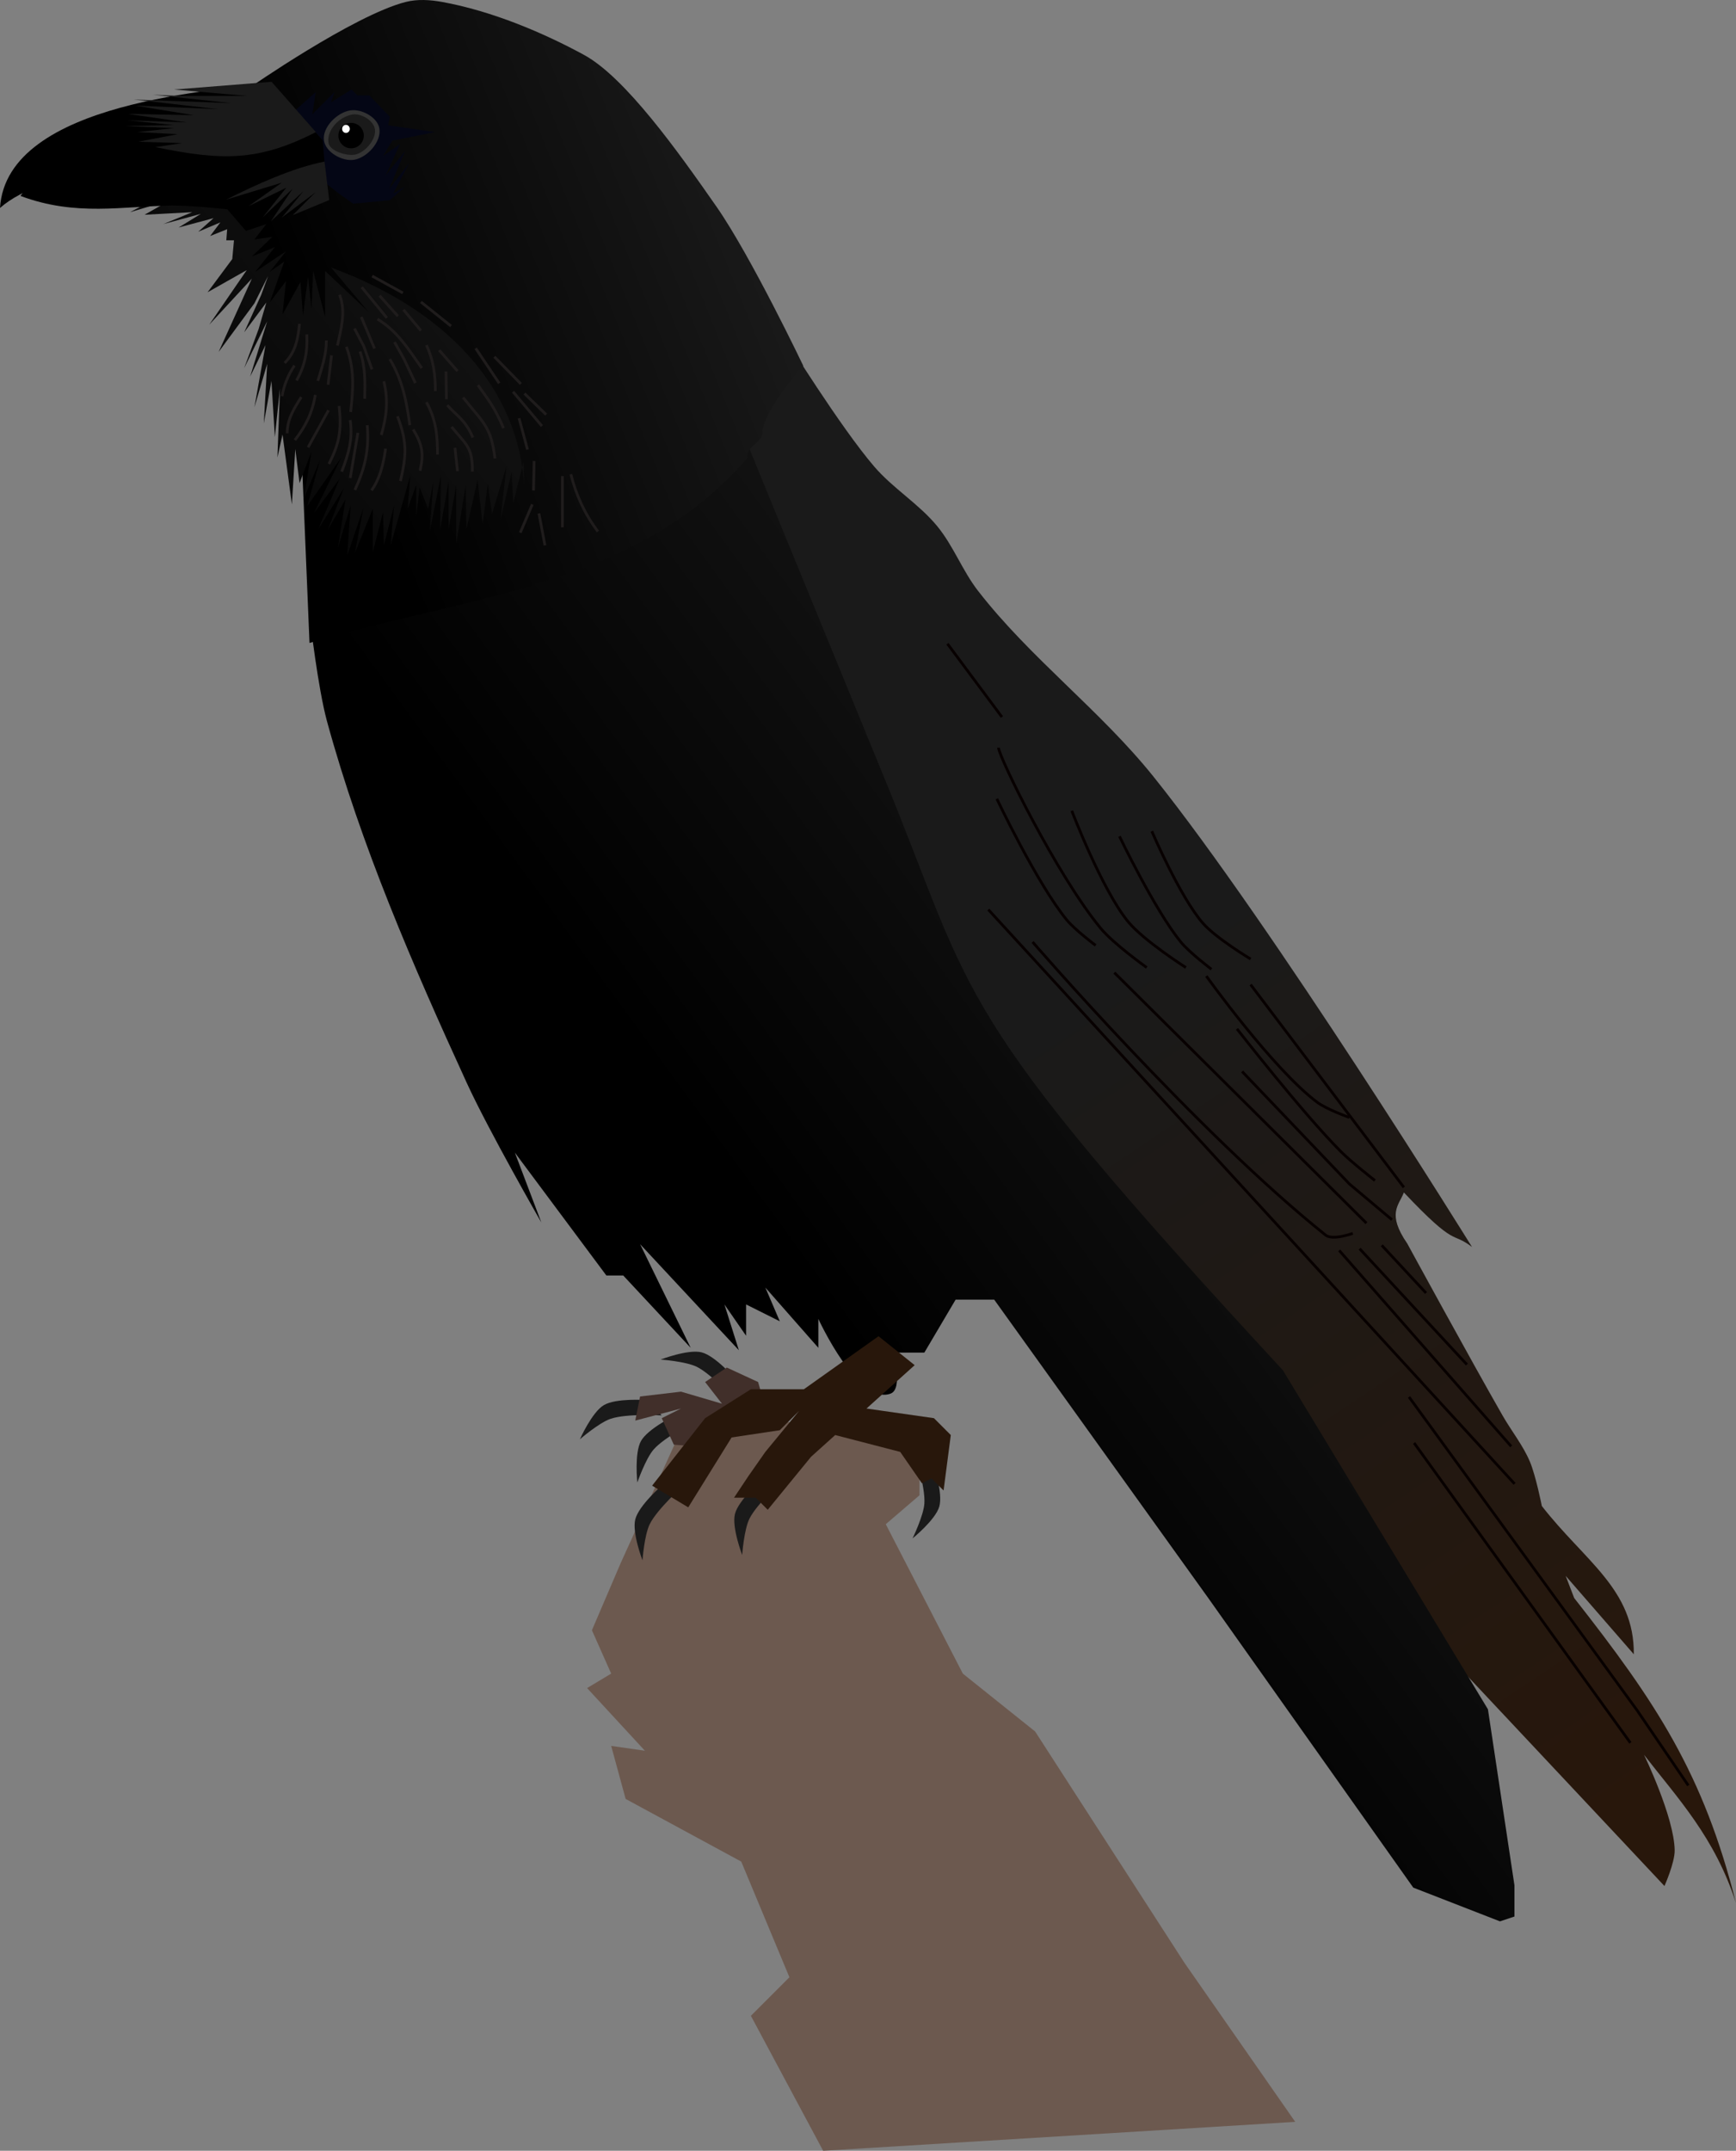 <?xml version="1.0" encoding="UTF-8" standalone="no"?>
<!-- Created with Inkscape (http://www.inkscape.org/) -->

<svg
   xmlns:dc="http://purl.org/dc/elements/1.1/"
   xmlns:cc="http://creativecommons.org/ns#"
   xmlns:rdf="http://www.w3.org/1999/02/22-rdf-syntax-ns#"
   xmlns:svg="http://www.w3.org/2000/svg"
   xmlns="http://www.w3.org/2000/svg"
   xmlns:xlink="http://www.w3.org/1999/xlink"
   xmlns:sodipodi="http://sodipodi.sourceforge.net/DTD/sodipodi-0.dtd"
   xmlns:inkscape="http://www.inkscape.org/namespaces/inkscape"
   width="633.234"
   height="784.117"
   id="svg2"
   version="1.1"
   inkscape:version="0.48.0 r9654"
   sodipodi:docname="Common Raven.svg">
  <rect width="100%" height="100%" fill="#808080" stroke="none"/>
  <defs
     id="defs4">
    <linearGradient
       inkscape:collect="always"
       id="linearGradient4518">
      <stop
         style="stop-color:#1a1a1a;stop-opacity:1;"
         offset="0"
         id="stop4520" />
      <stop
         style="stop-color:#28170b;stop-opacity:1"
         offset="1"
         id="stop4522" />
    </linearGradient>
    <linearGradient
       inkscape:collect="always"
       id="linearGradient4472">
      <stop
         style="stop-color:#000000;stop-opacity:1;"
         offset="0"
         id="stop4474" />
      <stop
         style="stop-color:#131313;stop-opacity:1"
         offset="1"
         id="stop4476" />
    </linearGradient>
    <linearGradient
       inkscape:collect="always"
       id="linearGradient4401">
      <stop
         style="stop-color:#1a1a1a;stop-opacity:1;"
         offset="0"
         id="stop4403" />
      <stop
         style="stop-color:#000000;stop-opacity:1"
         offset="1"
         id="stop4405" />
    </linearGradient>
    <linearGradient
       inkscape:collect="always"
       id="linearGradient3869">
      <stop
         style="stop-color:#1a1a1a;stop-opacity:1;"
         offset="0"
         id="stop3871" />
      <stop
         style="stop-color:#000000;stop-opacity:1"
         offset="1"
         id="stop3873" />
    </linearGradient>
    <linearGradient
       inkscape:collect="always"
       xlink:href="#linearGradient4472"
       id="linearGradient4478"
       x1="1303.736"
       y1="635.269"
       x2="1446.255"
       y2="531.327"
       gradientUnits="userSpaceOnUse"
       gradientTransform="translate(839.932,-69.58)" />
    <linearGradient
       inkscape:collect="always"
       xlink:href="#linearGradient4518"
       id="linearGradient4524"
       x1="1538.218"
       y1="669.672"
       x2="1739.503"
       y2="970.357"
       gradientUnits="userSpaceOnUse"
       gradientTransform="translate(839.932,-69.58)" />
    <linearGradient
       inkscape:collect="always"
       xlink:href="#linearGradient3869"
       id="linearGradient4669"
       gradientUnits="userSpaceOnUse"
       x1="231.105"
       y1="477.705"
       x2="32.926"
       y2="634.26"
       gradientTransform="translate(1961.657,-161.379)" />
    <linearGradient
       inkscape:collect="always"
       xlink:href="#linearGradient4401"
       id="linearGradient4672"
       gradientUnits="userSpaceOnUse"
       x1="267.967"
       y1="472.498"
       x2="112.458"
       y2="535.317"
       gradientTransform="translate(1961.657,-161.379)" />
  </defs>
  <sodipodi:namedview
     id="base"
     pagecolor="#ffffff"
     bordercolor="#666666"
     borderopacity="1.0"
     inkscape:pageopacity="0.0"
     inkscape:pageshadow="2"
     inkscape:zoom="0.61022527"
     inkscape:cx="503.5104"
     inkscape:cy="450.09519"
     inkscape:document-units="px"
     inkscape:current-layer="layer1"
     showgrid="false"
     inkscape:window-width="1366"
     inkscape:window-height="718"
     inkscape:window-x="-8"
     inkscape:window-y="-8"
     inkscape:window-maximized="1"
     showguides="true"
     inkscape:guide-bbox="true"
     fit-margin-top="0"
     fit-margin-left="0"
     fit-margin-right="0"
     fit-margin-bottom="0" />
  <g
     inkscape:label="Layer 1"
     inkscape:groupmode="layer"
     id="layer1"
     transform="translate(-831.361,-180.387)">
    <g
       id="g4674"
       transform="translate(-1131.613,-73.801)"
       inkscape:export-filename="C:\Users\mr mahes\Desktop\Common Raven.png"
       inkscape:export-xdpi="284.20584"
       inkscape:export-ydpi="284.20584">
      <path
         sodipodi:nodetypes="csssscccsaccccccsccccc"
         inkscape:connector-curvature="0"
         id="path4480"
         d="m 2249.55,377.683 c 0,0 19.99,32.258 32.305,46.594 6.873,8.001 16.287,13.598 22.986,21.744 5.912,7.189 9.202,16.256 14.91,23.608 19.046,24.53 44.551,43.496 63.989,67.716 43.212,53.843 116.174,171.465 116.174,171.465 -7.701,-5.898 -5.385,0.724 -24.85,-19.88 -1.815,4.726 -6.315,7.663 1.242,18.638 0,0 22.895,41.999 34.79,62.746 3.233,5.638 7.415,10.785 9.94,16.774 2.166,5.138 4.349,16.153 4.349,16.153 15.628,20.1 33.782,30.357 33.548,54.049 l -24.85,-28.578 3.106,8.076 c 29.878,37.997 47.156,64.058 59.019,111.204 -7.676,-23.86 -21.146,-38.063 -33.548,-54.049 0,0 10.983,22.611 11.182,34.79 0.074,4.522 -3.728,13.046 -3.728,13.046 L 2493.702,860.396 2240.853,516.222 2225.322,414.959 z"
         style="fill:url(#linearGradient4524);fill-opacity:1;stroke:#000000;stroke-width:0;stroke-linecap:butt;stroke-linejoin:miter;stroke-miterlimit:4;stroke-opacity:1;stroke-dasharray:none" />
      <path
         sodipodi:nodetypes="cssccccccccccccccscccccccccccscc"
         inkscape:connector-curvature="0"
         id="path4470"
         d="m 2076.096,480.233 c 0,0 2.859,24.873 6.15,36.9 12.429,45.429 31.328,88.974 50.958,131.787 8.027,17.507 27.236,50.958 27.236,50.958 l -9.664,-25.479 33.386,44.808 6.15,0 24.6,26.357 -18.45,-37.779 36.022,38.658 -5.271,-16.693 7.907,11.422 0,-11.422 12.3,6.15 -5.271,-12.3 19.329,21.965 0,-10.543 c 0,0 14.512,31.629 26.358,27.236 4.676,-1.734 0.879,-14.936 0.879,-14.936 l 11.421,0 11.422,-19.329 14.057,0 78.194,108.944 74.679,105.43 31.629,12.3 5.271,-1.757 0,-11.422 -9.664,-64.136 -74.778,-123.579 C 2308.756,621.654 2318.988,619.355 2286.077,539.098 L 2235.998,416.975 z"
         style="fill:url(#linearGradient4478);fill-opacity:1;stroke:#000000;stroke-width:0;stroke-linecap:butt;stroke-linejoin:miter;stroke-miterlimit:4;stroke-opacity:1;stroke-dasharray:none" />
      <path
         sodipodi:nodetypes="csssscccccssssc"
         inkscape:connector-curvature="0"
         id="path4275"
         d="m 2053.468,286.519 c 0,0 38.494,-26.795 57.547,-31.629 4.258,-1.08 8.856,-0.78 13.179,0 18.148,3.273 37.02,11.251 51.836,19.329 15.039,8.199 34.321,35.255 48.322,55.351 12.586,18.065 31.629,57.986 31.629,57.986 0,0 -13.34,14.515 -14.936,23.722 1.205,3.483 -6.885,6.381 -5.295,9.705 -40.835,47.452 -103.788,50.669 -159.878,67.61 l -3.514,-84.344 c -1.895,-10.397 -6.484,-25.198 -12.01,-40.931 -0.358,-1.02 2.013,-7.02 1.623,-8.002 -0.834,-2.098 -4.819,1.351 -5.694,-0.733 -1.875,-4.47 -5.331,-8.058 -7.096,-12.437 -10.165,-25.211 -16.647,-47.749 4.288,-55.627 z"
         style="fill:url(#linearGradient4672);fill-opacity:1;stroke:#000000;stroke-width:0;stroke-linecap:butt;stroke-linejoin:miter;stroke-miterlimit:4;stroke-opacity:1;stroke-dasharray:none" />
      <path
         sodipodi:nodetypes="cccccccccccccccccccccccccccccccccccccccccccccccccccccccccccccccccccccccccccccccccccccccccccccccccccccccccccccccccc"
         inkscape:connector-curvature="0"
         id="path3771"
         d="m 2023.782,324.402 -13.357,7.144 14.599,-4.349 -9.319,5.281 17.395,-0.932 -10.561,4.349 13.668,-3.728 -8.076,4.97 12.736,-3.417 -5.591,4.97 8.076,-3.417 -3.728,4.97 6.213,-2.485 -0.311,4.038 2.796,0 -0.621,6.834 -9.008,12.114 14.289,-8.076 -13.668,19.88 15.531,-16.774 -12.114,26.714 13.046,-17.706 4.97,-9.94 -2.485,6.834 -6.213,13.668 8.076,-10.872 -2.796,9.629 -5.281,14.289 8.387,-17.084 -6.213,20.191 5.591,-11.493 -4.038,22.676 4.659,-15.842 -1.242,21.744 2.796,-15.531 1.242,20.501 1.864,-17.706 -0.932,25.161 1.864,-8.387 3.417,25.471 1.242,-20.191 1.553,12.425 4.349,-11.493 -2.796,17.084 5.902,-13.978 -4.659,16.774 12.425,-17.706 -9.94,20.191 9.319,-12.425 -7.766,18.327 9.319,-14.91 -5.902,15.221 6.523,-11.183 -2.796,17.706 4.659,-15.531 -1.242,18.327 5.902,-17.395 -3.106,16.463 6.523,-16.153 0,15.842 3.728,-14.599 0.311,12.114 3.728,-14.599 -1.242,14.599 7.144,-25.471 -0.932,12.114 3.106,-8.698 0,11.493 1.242,-10.561 3.106,7.766 1.864,-9.629 -1.242,17.706 4.038,-20.191 -0.311,19.88 3.106,-17.706 0,17.395 2.796,-16.153 0,21.433 3.417,-21.123 0.311,15.842 4.038,-18.016 1.864,16.153 1.864,-14.599 1.553,10.872 5.281,-17.395 -2.174,19.569 4.038,-17.395 0.621,11.183 3.728,-14.91 0.311,13.046 c 0.016,-36.368 -25.223,-67.243 -70.512,-83.869 l 13.668,16.153 -15.842,-14.91 0,16.774 -4.349,-16.774 -0.621,13.978 -1.242,-11.804 -1.864,13.978 -0.932,-12.114 -6.523,11.804 1.242,-12.114 -5.902,7.766 5.281,-14.91 -5.281,3.728 5.902,-7.455 -11.182,7.455 7.144,-9.008 -8.387,3.417 7.455,-7.144 -6.523,0.932 4.349,-5.591 -7.455,2.485 -11.493,-13.357 z"
         style="fill:url(#linearGradient4669);fill-opacity:1;stroke:#1f1c1c;stroke-width:0;stroke-linecap:butt;stroke-linejoin:miter;stroke-miterlimit:4;stroke-opacity:1;stroke-dasharray:none" />
      <path
         inkscape:connector-curvature="0"
         id="path4277"
         d="m 2069.444,295.514 8.697,-7.766 -1.242,8.076 8.076,-8.076 -1.242,3.728 7.455,-4.659 2.174,2.174 4.349,0 7.455,7.766 -0.621,3.106 17.084,2.485 -15.531,3.106 -3.417,5.591 6.213,-4.349 -5.281,11.493 7.144,-9.008 -5.902,13.978 7.455,-9.629 -5.902,11.183 4.349,-2.485 -5.591,4.97 -13.357,1.242 -5.281,-3.728 -8.697,-6.834 z"
         style="fill:#040615;fill-opacity:1;stroke:#000000;stroke-width:0;stroke-linecap:butt;stroke-linejoin:miter;stroke-miterlimit:4;stroke-opacity:1;stroke-dasharray:none" />
      <path
         sodipodi:nodetypes="ccccc"
         inkscape:connector-curvature="0"
         id="path2985"
         d="m 1962.975,330.009 c 2.398,-39.336 81.385,-42.853 99.28,-45.686 l 18.45,21.086 1.318,16.254 c -53.592,-15.458 -103.699,-5.361 -119.048,8.347 z"
         style="fill:#000000;stroke:#000000;stroke-width:0;stroke-linecap:butt;stroke-linejoin:miter;stroke-miterlimit:4;stroke-opacity:1;stroke-dasharray:none" />
      <path
         sodipodi:nodetypes="cccccccc"
         inkscape:connector-curvature="0"
         id="path2987"
         d="m 1970.442,325.616 c 20.255,7.593 37.374,3.709 55.351,3.514 13.827,0.01 41.293,3.954 41.293,3.954 l 15.815,-6.589 -1.646,-10.876 -51.947,-5.817 -53.593,8.786 z"
         style="fill:#000000;stroke:#000000;stroke-width:0;stroke-linecap:butt;stroke-linejoin:miter;stroke-miterlimit:4;stroke-opacity:1;stroke-dasharray:none" />
      <path
         sodipodi:nodetypes="cccccccccccccccccccccccc"
         inkscape:connector-curvature="0"
         id="path2991"
         d="m 2026.476,286.83 26.553,2.325 -29.872,0 24.6,0.879 -28.993,-1.318 28.554,3.075 -35.583,-1.318 30.75,3.514 -30.311,-1.318 21.525,3.514 -24.117,-0.466 21.481,3.102 -21.601,-0.777 16.795,1.735 -17.598,0.359 17.882,0.75 -13.489,1.447 14.679,0.777 -14.239,2.738 15.894,0.519 -9.744,1.447 c 24.701,5.086 37.748,5.126 58.554,-5.453 l -16.152,-18.353 z"
         style="fill:#1a1a1a;stroke:#000000;stroke-width:0;stroke-linecap:butt;stroke-linejoin:miter;stroke-miterlimit:4;stroke-opacity:1;stroke-dasharray:none" />
      <path
         sodipodi:nodetypes="cccccccccccccc"
         inkscape:connector-curvature="0"
         id="path2993"
         d="m 2045.561,326.934 20.207,-6.15 -12.123,8.577 13.751,-6.74 -8.657,10.902 10.982,-10.543 -7.907,11.861 11.861,-10.982 -7.907,9.664 12.3,-9.225 -8.347,8.347 13.334,-5.529 -1.699,-14.009 c -11.401,2.172 -25.487,8.589 -35.796,13.827 z"
         style="fill:#1a1a1a;stroke:#000000;stroke-width:0;stroke-linecap:butt;stroke-linejoin:miter;stroke-miterlimit:4;stroke-opacity:1;stroke-dasharray:none" />
      <path
         sodipodi:nodetypes="sssss"
         inkscape:connector-curvature="0"
         id="path2995"
         d="m 2081.144,305.408 c -0.68,-4.829 4.839,-10.276 9.664,-10.982 4.101,-0.6 9.857,2.502 10.543,6.589 0.811,4.826 -4.394,10.637 -9.225,11.422 -4.29,0.697 -10.376,-2.725 -10.982,-7.029 z"
         style="fill:#333333;stroke:#e32222;stroke-width:0;stroke-linecap:butt;stroke-linejoin:miter;stroke-miterlimit:4;stroke-opacity:1;stroke-dasharray:none" />
      <path
         sodipodi:nodetypes="sssss"
         inkscape:connector-curvature="0"
         id="path3765"
         d="m 2082.848,306.469 c -0.874,-3.766 2.611,-9.118 8.271,-10.468 3.322,-0.792 8.213,2.037 8.63,5.427 0.456,3.7 -3.762,8.553 -7.441,9.15 -2.909,0.472 -8.794,-1.238 -9.46,-4.109 z"
         style="fill:#1a1a1a;stroke:#aaef6f;stroke-width:0;stroke-linecap:butt;stroke-linejoin:miter;stroke-miterlimit:4;stroke-opacity:1;stroke-dasharray:none" />
      <path
         transform="matrix(1.112,0,0,1.112,1945.721,-213.736)"
         d="m 134.862,465.25 c 0,2.305 -1.868,4.173 -4.173,4.173 -2.305,0 -4.173,-1.868 -4.173,-4.173 0,-2.305 1.868,-4.173 4.173,-4.173 2.305,0 4.173,1.868 4.173,4.173 z"
         sodipodi:ry="4.1732635"
         sodipodi:rx="4.1732635"
         sodipodi:cy="465.24991"
         sodipodi:cx="130.68904"
         id="path3767"
         style="fill:#000000;fill-opacity:1;fill-rule:evenodd;stroke:#aaef6f;stroke-width:0;stroke-miterlimit:4;stroke-opacity:1;stroke-dasharray:none;stroke-dashoffset:0"
         sodipodi:type="arc" />
      <path
         transform="translate(1998.155,-132.18)"
         d="m 92.411,433.363 c 0,0.815 -0.626,1.475 -1.398,1.475 -0.772,0 -1.398,-0.661 -1.398,-1.475 0,-0.815 0.626,-1.475 1.398,-1.475 0.772,0 1.398,0.661 1.398,1.475 z"
         sodipodi:ry="1.4754715"
         sodipodi:rx="1.3978151"
         sodipodi:cy="433.36307"
         sodipodi:cx="91.01329"
         id="path3769"
         style="fill:#ffffff;fill-opacity:1;fill-rule:evenodd;stroke:#aaef6f;stroke-width:0;stroke-miterlimit:4;stroke-opacity:1;stroke-dasharray:none;stroke-dashoffset:0"
         sodipodi:type="arc" />
      <path
         sodipodi:nodetypes="cc"
         inkscape:connector-curvature="0"
         id="path3773"
         d="m 2072.239,372.238 c -0.593,5.034 -1.203,10.064 -5.436,14.289"
         style="fill:none;stroke:#1f1c1c;stroke-width:1px;stroke-linecap:butt;stroke-linejoin:miter;stroke-opacity:1" />
      <path
         sodipodi:nodetypes="cc"
         inkscape:connector-curvature="0"
         id="path3775"
         d="m 2074.88,376.121 c 0.338,6.281 -0.652,11.291 -3.728,16.774"
         style="fill:none;stroke:#1f1c1c;stroke-width:1px;stroke-linecap:butt;stroke-linejoin:miter;stroke-opacity:1" />
      <path
         sodipodi:nodetypes="cc"
         inkscape:connector-curvature="0"
         id="path3777"
         d="m 2070.376,387.459 c -2.357,3.506 -3.892,7.359 -4.504,11.183"
         style="fill:none;stroke:#1f1c1c;stroke-width:1px;stroke-linecap:butt;stroke-linejoin:miter;stroke-opacity:1" />
      <path
         sodipodi:nodetypes="cc"
         inkscape:connector-curvature="0"
         id="path3779"
         d="m 2082.024,378.296 c 0.022,5.172 -1.632,9.871 -3.106,14.755"
         style="fill:none;stroke:#1f1c1c;stroke-width:1px;stroke-linecap:butt;stroke-linejoin:miter;stroke-opacity:1" />
      <path
         inkscape:connector-curvature="0"
         id="path3781"
         d="m 2083.888,383.732 -1.242,10.717"
         style="fill:none;stroke:#1f1c1c;stroke-width:1px;stroke-linecap:butt;stroke-linejoin:miter;stroke-opacity:1" />
      <path
         sodipodi:nodetypes="cc"
         inkscape:connector-curvature="0"
         id="path3783"
         d="m 2077.986,398.176 c -1.103,6.599 -3.514,11.355 -7.455,16.463"
         style="fill:none;stroke:#1f1c1c;stroke-width:1px;stroke-linecap:butt;stroke-linejoin:miter;stroke-opacity:1" />
      <path
         sodipodi:nodetypes="cc"
         inkscape:connector-curvature="0"
         id="path3785"
         d="m 2072.86,398.952 c -2.772,4.429 -5.125,8.072 -5.125,13.202"
         style="fill:none;stroke:#1f1c1c;stroke-width:1px;stroke-linecap:butt;stroke-linejoin:miter;stroke-opacity:1" />
      <path
         inkscape:connector-curvature="0"
         id="path3787"
         d="m 2082.801,403.767 -7.455,13.512"
         style="fill:none;stroke:#1f1c1c;stroke-width:1px;stroke-linecap:butt;stroke-linejoin:miter;stroke-opacity:1" />
      <path
         sodipodi:nodetypes="cc"
         inkscape:connector-curvature="0"
         id="path3789"
         d="m 2086.683,402.214 c 0.922,9.043 0.104,13.46 -3.728,21.123"
         style="fill:none;stroke:#1f1c1c;stroke-width:1px;stroke-linecap:butt;stroke-linejoin:miter;stroke-opacity:1" />
      <path
         sodipodi:nodetypes="cc"
         inkscape:connector-curvature="0"
         id="path3791"
         d="m 2090.722,407.339 c 0.99,7.082 -0.639,12.378 -3.106,18.793"
         style="fill:none;stroke:#1f1c1c;stroke-width:1px;stroke-linecap:butt;stroke-linejoin:miter;stroke-opacity:1" />
      <path
         sodipodi:nodetypes="cc"
         inkscape:connector-curvature="0"
         id="path3793"
         d="m 2094.294,382.334 c 2.051,5.713 1.809,11.293 1.708,17.24"
         style="fill:none;stroke:#1f1c1c;stroke-width:1px;stroke-linecap:butt;stroke-linejoin:miter;stroke-opacity:1" />
      <path
         sodipodi:nodetypes="cc"
         inkscape:connector-curvature="0"
         id="path3795"
         d="m 2086.839,361.677 c 2.458,6.364 0.409,12.792 -0.777,18.482"
         style="fill:none;stroke:#1f1c1c;stroke-width:1px;stroke-linecap:butt;stroke-linejoin:miter;stroke-opacity:1" />
      <path
         inkscape:connector-curvature="0"
         id="path3797"
         d="m 2092.275,373.947 3.417,6.523 2.951,8.387"
         style="fill:none;stroke:#1f1c1c;stroke-width:1px;stroke-linecap:butt;stroke-linejoin:miter;stroke-opacity:1" />
      <path
         inkscape:connector-curvature="0"
         id="path3799"
         d="m 2094.76,369.753 4.815,11.493"
         style="fill:none;stroke:#1f1c1c;stroke-width:1px;stroke-linecap:butt;stroke-linejoin:miter;stroke-opacity:1" />
      <path
         sodipodi:nodetypes="cc"
         inkscape:connector-curvature="0"
         id="path3801"
         d="m 2100.662,370.53 c 7.327,4.399 11.358,11.038 16.153,17.861"
         style="fill:none;stroke:#1f1c1c;stroke-width:1px;stroke-linecap:butt;stroke-linejoin:miter;stroke-opacity:1" />
      <path
         inkscape:connector-curvature="0"
         id="path3803"
         d="m 2106.874,378.917 3.417,6.057 4.194,8.853"
         style="fill:none;stroke:#1f1c1c;stroke-width:1px;stroke-linecap:butt;stroke-linejoin:miter;stroke-opacity:1" />
      <path
         sodipodi:nodetypes="cc"
         inkscape:connector-curvature="0"
         id="path3805"
         d="m 2105.166,385.129 c 4.656,7.702 6.095,15.399 7.3,24.073"
         style="fill:none;stroke:#1f1c1c;stroke-width:1px;stroke-linecap:butt;stroke-linejoin:miter;stroke-opacity:1" />
      <path
         sodipodi:nodetypes="cc"
         inkscape:connector-curvature="0"
         id="path3807"
         d="m 2102.991,393.206 c 1.705,7.153 1.009,12.778 -0.932,19.569"
         style="fill:none;stroke:#1f1c1c;stroke-width:1px;stroke-linecap:butt;stroke-linejoin:miter;stroke-opacity:1" />
      <path
         sodipodi:nodetypes="cc"
         inkscape:connector-curvature="0"
         id="path3809"
         d="m 2089.324,380.625 c 3.039,8.205 2.487,15.357 1.553,23.763"
         style="fill:none;stroke:#1f1c1c;stroke-width:1px;stroke-linecap:butt;stroke-linejoin:miter;stroke-opacity:1" />
      <path
         inkscape:connector-curvature="0"
         id="path3811"
         d="m 2101.438,361.988 6.678,7.455"
         style="fill:none;stroke:#1f1c1c;stroke-width:1px;stroke-linecap:butt;stroke-linejoin:miter;stroke-opacity:1" />
      <path
         inkscape:connector-curvature="0"
         id="path3813"
         d="m 2094.915,358.882 9.163,11.183"
         style="fill:none;stroke:#1f1c1c;stroke-width:1px;stroke-linecap:butt;stroke-linejoin:miter;stroke-opacity:1" />
      <path
         inkscape:connector-curvature="0"
         id="path3815"
         d="m 2110.136,367.113 6.368,7.61"
         style="fill:none;stroke:#1f1c1c;stroke-width:1px;stroke-linecap:butt;stroke-linejoin:miter;stroke-opacity:1" />
      <path
         sodipodi:nodetypes="cc"
         inkscape:connector-curvature="0"
         id="path3817"
         d="m 2118.523,380.004 c 2.574,5.601 3.262,10.789 3.262,16.774"
         style="fill:none;stroke:#1f1c1c;stroke-width:1px;stroke-linecap:butt;stroke-linejoin:miter;stroke-opacity:1" />
      <path
         inkscape:connector-curvature="0"
         id="path3819"
         d="m 2123.182,381.868 6.678,7.61"
         style="fill:none;stroke:#1f1c1c;stroke-width:1px;stroke-linecap:butt;stroke-linejoin:miter;stroke-opacity:1" />
      <path
         sodipodi:nodetypes="cc"
         inkscape:connector-curvature="0"
         id="path3821"
         d="m 2107.961,405.941 c 3.616,9.655 3.271,14.143 1.087,23.608"
         style="fill:none;stroke:#1f1c1c;stroke-width:1px;stroke-linecap:butt;stroke-linejoin:miter;stroke-opacity:1" />
      <path
         sodipodi:nodetypes="cc"
         inkscape:connector-curvature="0"
         id="path3823"
         d="m 2103.613,417.745 c -0.79,5.992 -2.27,11.294 -5.125,15.221"
         style="fill:none;stroke:#1f1c1c;stroke-width:1px;stroke-linecap:butt;stroke-linejoin:miter;stroke-opacity:1" />
      <path
         sodipodi:nodetypes="cc"
         inkscape:connector-curvature="0"
         id="path3825"
         d="m 2096.934,409.203 c 0.761,8.989 -0.862,15.741 -4.504,23.608"
         style="fill:none;stroke:#1f1c1c;stroke-width:1px;stroke-linecap:butt;stroke-linejoin:miter;stroke-opacity:1" />
      <path
         inkscape:connector-curvature="0"
         id="path3827"
         d="m 2093.517,411.999 -2.796,16.463"
         style="fill:none;stroke:#1f1c1c;stroke-width:1px;stroke-linecap:butt;stroke-linejoin:miter;stroke-opacity:1" />
      <path
         sodipodi:nodetypes="cc"
         inkscape:connector-curvature="0"
         id="path3829"
         d="m 2113.708,410.756 c 3.437,5.729 3.858,8.963 2.485,15.065"
         style="fill:none;stroke:#1f1c1c;stroke-width:1px;stroke-linecap:butt;stroke-linejoin:miter;stroke-opacity:1" />
      <path
         sodipodi:nodetypes="cc"
         inkscape:connector-curvature="0"
         id="path3831"
         d="m 2118.523,400.816 c 3.513,6.409 4.038,12.077 4.038,19.103"
         style="fill:none;stroke:#1f1c1c;stroke-width:1px;stroke-linecap:butt;stroke-linejoin:miter;stroke-opacity:1" />
      <path
         sodipodi:nodetypes="cc"
         inkscape:connector-curvature="0"
         id="path3833"
         d="m 2127.686,409.824 c 5.959,7.085 7.61,7.742 7.61,16.308"
         style="fill:none;stroke:#1f1c1c;stroke-width:1px;stroke-linecap:butt;stroke-linejoin:miter;stroke-opacity:1" />
      <path
         inkscape:connector-curvature="0"
         id="path3835"
         d="m 2128.928,417.435 0.932,8.542"
         style="fill:none;stroke:#1f1c1c;stroke-width:1px;stroke-linecap:butt;stroke-linejoin:miter;stroke-opacity:1" />
      <path
         sodipodi:nodetypes="cc"
         inkscape:connector-curvature="0"
         id="path3837"
         d="m 2126.133,401.903 c 3.14,3.661 6.547,5.194 9.319,11.804"
         style="fill:none;stroke:#1f1c1c;stroke-width:1px;stroke-linecap:butt;stroke-linejoin:miter;stroke-opacity:1" />
      <path
         sodipodi:nodetypes="cc"
         inkscape:connector-curvature="0"
         id="path3839"
         d="m 2131.879,399.108 c 7.879,9.774 10.16,10.727 11.649,22.21"
         style="fill:none;stroke:#1f1c1c;stroke-width:1px;stroke-linecap:butt;stroke-linejoin:miter;stroke-opacity:1" />
      <path
         sodipodi:nodetypes="cc"
         inkscape:connector-curvature="0"
         id="path3841"
         d="m 2137.315,394.604 c 3.106,4.426 6.213,8.114 9.319,15.687"
         style="fill:none;stroke:#1f1c1c;stroke-width:1px;stroke-linecap:butt;stroke-linejoin:miter;stroke-opacity:1" />
      <path
         inkscape:connector-curvature="0"
         id="path3843"
         d="m 2125.667,389.634 0.155,10.095"
         style="fill:none;stroke:#1f1c1c;stroke-width:1px;stroke-linecap:butt;stroke-linejoin:miter;stroke-opacity:1" />
      <path
         inkscape:connector-curvature="0"
         id="path3845"
         d="m 2098.715,354.829 11.202,6.15"
         style="fill:none;stroke:#1f1c1c;stroke-width:1px;stroke-linecap:butt;stroke-linejoin:miter;stroke-opacity:1" />
      <path
         inkscape:connector-curvature="0"
         id="path3847"
         d="m 2116.507,364.273 10.982,8.786"
         style="fill:none;stroke:#1f1c1c;stroke-width:1px;stroke-linecap:butt;stroke-linejoin:miter;stroke-opacity:1" />
      <path
         inkscape:connector-curvature="0"
         id="path3849"
         d="m 2136.494,381.186 8.566,12.739"
         style="fill:none;stroke:#1f1c1c;stroke-width:1px;stroke-linecap:butt;stroke-linejoin:miter;stroke-opacity:1" />
      <path
         inkscape:connector-curvature="0"
         id="path3851"
         d="m 2143.303,384.261 9.664,9.884"
         style="fill:none;stroke:#1f1c1c;stroke-width:1px;stroke-linecap:butt;stroke-linejoin:miter;stroke-opacity:1" />
      <path
         inkscape:connector-curvature="0"
         id="path3853"
         d="m 2150.112,397.001 10.543,12.52"
         style="fill:none;stroke:#1f1c1c;stroke-width:1px;stroke-linecap:butt;stroke-linejoin:miter;stroke-opacity:1" />
      <path
         inkscape:connector-curvature="0"
         id="path3855"
         d="m 2154.286,397.66 7.907,7.688"
         style="fill:none;stroke:#1f1c1c;stroke-width:1px;stroke-linecap:butt;stroke-linejoin:miter;stroke-opacity:1" />
      <path
         inkscape:connector-curvature="0"
         id="path3857"
         d="m 2152.309,406.665 3.075,11.422"
         style="fill:none;stroke:#1f1c1c;stroke-width:1px;stroke-linecap:butt;stroke-linejoin:miter;stroke-opacity:1" />
      <path
         inkscape:connector-curvature="0"
         id="path3859"
         d="m 2157.8,422.26 -0.22,10.763"
         style="fill:none;stroke:#1f1c1c;stroke-width:1px;stroke-linecap:butt;stroke-linejoin:miter;stroke-opacity:1" />
      <path
         inkscape:connector-curvature="0"
         id="path3861"
         d="m 2157.141,438.074 -4.393,10.323"
         style="fill:none;stroke:#1f1c1c;stroke-width:1px;stroke-linecap:butt;stroke-linejoin:miter;stroke-opacity:1" />
      <path
         inkscape:connector-curvature="0"
         id="path3863"
         d="m 2159.557,441.369 2.196,11.641"
         style="fill:none;stroke:#1f1c1c;stroke-width:1px;stroke-linecap:butt;stroke-linejoin:miter;stroke-opacity:1" />
      <path
         inkscape:connector-curvature="0"
         id="path3865"
         d="m 2168.123,427.751 0,18.67"
         style="fill:none;stroke:#1f1c1c;stroke-width:1px;stroke-linecap:butt;stroke-linejoin:miter;stroke-opacity:1" />
      <path
         sodipodi:nodetypes="cc"
         inkscape:connector-curvature="0"
         id="path3867"
         d="m 2171.198,427.092 c 1.899,7.514 5.058,14.523 9.884,20.866"
         style="fill:none;stroke:#1f1c1c;stroke-width:1px;stroke-linecap:butt;stroke-linejoin:miter;stroke-opacity:1" />
      <path
         inkscape:connector-curvature="0"
         id="path4482"
         d="m 2308.569,488.887 19.88,26.714"
         style="fill:none;stroke:#070000;stroke-width:1px;stroke-linecap:butt;stroke-linejoin:miter;stroke-opacity:1" />
      <path
         sodipodi:nodetypes="csc"
         inkscape:connector-curvature="0"
         id="path4484"
         d="m 2327.207,526.784 c 0,3.106 21.216,46.402 37.275,65.853 4.676,5.664 16.774,14.289 16.774,14.289"
         style="fill:none;stroke:#070000;stroke-width:1px;stroke-linecap:butt;stroke-linejoin:miter;stroke-opacity:1" />
      <path
         sodipodi:nodetypes="csc"
         inkscape:connector-curvature="0"
         id="path4486"
         d="m 2353.921,549.77 c 0,0 10.954,28.688 20.501,40.381 5.686,6.964 21.122,16.774 21.122,16.774"
         style="fill:none;stroke:#070000;stroke-width:1px;stroke-linecap:butt;stroke-linejoin:miter;stroke-opacity:1" />
      <path
         sodipodi:nodetypes="csc"
         inkscape:connector-curvature="0"
         id="path4488"
         d="m 2371.316,559.089 c 0,0 12.971,27.021 22.365,38.518 3.156,3.862 11.182,9.94 11.182,9.94"
         style="fill:none;stroke:#070000;stroke-width:1px;stroke-linecap:butt;stroke-linejoin:miter;stroke-opacity:1" />
      <path
         sodipodi:nodetypes="csc"
         inkscape:connector-curvature="0"
         id="path4490"
         d="m 2383.119,557.225 c 0,0 10.229,23.907 18.638,33.548 4.764,5.462 17.395,13.046 17.395,13.046"
         style="fill:none;stroke:#070000;stroke-width:1px;stroke-linecap:butt;stroke-linejoin:miter;stroke-opacity:1" />
      <path
         sodipodi:nodetypes="csc"
         inkscape:connector-curvature="0"
         id="path4492"
         d="m 2326.586,545.421 c 0,0 14.72,30.969 25.471,44.109 2.973,3.634 10.561,9.319 10.561,9.319"
         style="fill:none;stroke:#070000;stroke-width:1px;stroke-linecap:butt;stroke-linejoin:miter;stroke-opacity:1" />
      <path
         sodipodi:nodetypes="csc"
         inkscape:connector-curvature="0"
         id="path4494"
         d="m 2402.999,610.031 c 0,0 24.097,33.691 40.381,45.973 3.476,2.622 11.804,5.591 11.804,5.591"
         style="fill:none;stroke:#070000;stroke-width:1px;stroke-linecap:butt;stroke-linejoin:miter;stroke-opacity:1" />
      <path
         inkscape:connector-curvature="0"
         id="path4496"
         d="m 2419.152,613.138 55.913,73.929"
         style="fill:none;stroke:#070000;stroke-width:1px;stroke-linecap:butt;stroke-linejoin:miter;stroke-opacity:1" />
      <path
         sodipodi:nodetypes="csc"
         inkscape:connector-curvature="0"
         id="path4498"
         d="m 2414.182,629.29 c 0,0 24.089,30.901 37.896,44.73 3.841,3.847 12.425,10.561 12.425,10.561"
         style="fill:none;stroke:#070000;stroke-width:1px;stroke-linecap:butt;stroke-linejoin:miter;stroke-opacity:1" />
      <path
         inkscape:connector-curvature="0"
         id="path4500"
         d="m 2416.046,644.821 39.139,41.003 15.531,13.046"
         style="fill:none;stroke:#070000;stroke-width:1px;stroke-linecap:butt;stroke-linejoin:miter;stroke-opacity:1" />
      <path
         inkscape:connector-curvature="0"
         id="path4502"
         d="m 2369.452,608.789 91.945,91.324"
         style="fill:none;stroke:#070000;stroke-width:1px;stroke-linecap:butt;stroke-linejoin:miter;stroke-opacity:1" />
      <path
         sodipodi:nodetypes="csc"
         inkscape:connector-curvature="0"
         id="path4504"
         d="m 2339.632,597.606 c 0,0 59.739,69.16 106.855,106.855 2.592,2.074 9.94,-0.621 9.94,-0.621"
         style="fill:none;stroke:#070000;stroke-width:1px;stroke-linecap:butt;stroke-linejoin:miter;stroke-opacity:1" />
      <path
         inkscape:connector-curvature="0"
         id="path4506"
         d="m 2451.457,710.053 62.746,71.444"
         style="fill:none;stroke:#070000;stroke-width:1px;stroke-linecap:butt;stroke-linejoin:miter;stroke-opacity:1" />
      <path
         inkscape:connector-curvature="0"
         id="path4508"
         d="m 2458.912,709.432 39.139,42.245"
         style="fill:none;stroke:#070000;stroke-width:1px;stroke-linecap:butt;stroke-linejoin:miter;stroke-opacity:1" />
      <path
         inkscape:connector-curvature="0"
         id="path4510"
         d="m 2466.988,708.189 16.153,17.395"
         style="fill:none;stroke:#070000;stroke-width:1px;stroke-linecap:butt;stroke-linejoin:miter;stroke-opacity:1" />
      <path
         inkscape:connector-curvature="0"
         id="path4512"
         d="m 2323.479,585.803 191.967,209.362"
         style="fill:none;stroke:#070000;stroke-width:1px;stroke-linecap:butt;stroke-linejoin:miter;stroke-opacity:1" />
      <path
         inkscape:connector-curvature="0"
         id="path4514"
         d="m 2476.928,763.48 83.248,114.31 18.637,27.335"
         style="fill:none;stroke:#070000;stroke-width:1px;stroke-linecap:butt;stroke-linejoin:miter;stroke-opacity:1" />
      <path
         inkscape:connector-curvature="0"
         id="path4516"
         d="m 2478.792,780.254 78.899,109.34"
         style="fill:none;stroke:#070000;stroke-width:1px;stroke-linecap:butt;stroke-linejoin:miter;stroke-opacity:1" />
      <path
         inkscape:connector-curvature="0"
         id="path4589"
         d="m 2189.426,823.931 26.358,-57.986 82.587,15.814 0,17.572 -12.3,10.543 28.115,54.472 26.358,21.086 54.472,84.344 40.415,57.986 -172.202,10.543 -26.358,-49.201 14.057,-14.057 -17.572,-42.172 -42.172,-22.843 -5.271,-19.329 12.3,1.757 -21.086,-22.843 8.786,-5.271 -7.029,-15.814 z"
         style="fill:#6c594f;fill-opacity:1;stroke:#000000;stroke-width:0;stroke-linecap:butt;stroke-linejoin:miter;stroke-miterlimit:4;stroke-opacity:1;stroke-dasharray:none" />
      <path
         sodipodi:nodetypes="cscscc"
         inkscape:connector-curvature="0"
         id="path4530-16"
         d="m 2303.379,787.943 c 0,0 3.65,10.47 2.22,15.484 -1.387,4.862 -9.75,11.617 -9.75,11.617 0,0 4.014,-8.261 4.307,-12.731 0.407,-6.213 -3.624,-18.324 -3.624,-18.324 z"
         style="fill:#1a1a1a;stroke:#000000;stroke-width:0;stroke-linecap:butt;stroke-linejoin:miter;stroke-miterlimit:4;stroke-opacity:1;stroke-dasharray:none" />
      <path
         sodipodi:nodetypes="cscscc"
         inkscape:connector-curvature="0"
         id="path4530-52"
         d="m 2240.724,793.84 c 0,0 -8.396,7.242 -9.664,12.3 -1.229,4.904 2.636,14.936 2.636,14.936 0,0 0.654,-9.161 2.636,-13.179 2.754,-5.584 12.3,-14.057 12.3,-14.057 z"
         style="fill:#1a1a1a;stroke:#000000;stroke-width:0;stroke-linecap:butt;stroke-linejoin:miter;stroke-miterlimit:4;stroke-opacity:1;stroke-dasharray:none" />
      <path
         sodipodi:nodetypes="cscscc"
         inkscape:connector-curvature="0"
         id="path4530-5"
         d="m 2209.291,770.182 c 0,0 -9.985,4.823 -12.519,9.38 -2.457,4.418 -1.32,15.109 -1.32,15.109 0,0 3.003,-8.679 5.957,-12.047 4.105,-4.681 15.519,-10.395 15.519,-10.395 z"
         style="fill:#1a1a1a;stroke:#000000;stroke-width:0;stroke-linecap:butt;stroke-linejoin:miter;stroke-miterlimit:4;stroke-opacity:1;stroke-dasharray:none" />
      <path
         sodipodi:nodetypes="cscscc"
         inkscape:connector-curvature="0"
         id="path4530-7"
         d="m 2198.733,764.617 c 0,0 -11.058,-0.816 -15.531,1.864 -4.337,2.598 -8.698,12.425 -8.698,12.425 0,0 6.941,-6.015 11.183,-7.455 5.896,-2.002 18.637,-1.243 18.637,-1.243 z"
         style="fill:#1a1a1a;stroke:#000000;stroke-width:0;stroke-linecap:butt;stroke-linejoin:miter;stroke-miterlimit:4;stroke-opacity:1;stroke-dasharray:none" />
      <path
         sodipodi:nodetypes="cscscc"
         inkscape:connector-curvature="0"
         id="path4530-1"
         d="m 2231.178,756.877 c 0,0 -7.242,-8.396 -12.3,-9.664 -4.904,-1.229 -14.936,2.636 -14.936,2.636 0,0 9.161,0.654 13.179,2.636 5.584,2.754 14.057,12.3 14.057,12.3 z"
         style="fill:#1a1a1a;stroke:#000000;stroke-width:0;stroke-linecap:butt;stroke-linejoin:miter;stroke-miterlimit:4;stroke-opacity:1;stroke-dasharray:none" />
      <path
         sodipodi:nodetypes="cscscc"
         inkscape:connector-curvature="0"
         id="path4530"
         d="m 2204.362,795.816 c 0,0 -8.396,7.242 -9.664,12.3 -1.229,4.904 2.636,14.936 2.636,14.936 0,0 0.654,-9.161 2.636,-13.179 2.754,-5.584 12.3,-14.057 12.3,-14.057 z"
         style="fill:#1a1a1a;stroke:#000000;stroke-width:0;stroke-linecap:butt;stroke-linejoin:miter;stroke-miterlimit:4;stroke-opacity:1;stroke-dasharray:none" />
      <path
         inkscape:connector-curvature="0"
         id="path4528"
         d="m 2239.505,758.037 -11.422,-5.271 -7.907,5.271 6.15,7.907 -14.936,-4.393 -14.936,1.757 -1.757,8.786 16.693,-4.393 -7.029,3.514 4.393,9.664 11.422,0.879 22.843,-11.422 z"
         style="fill:#412f2a;fill-opacity:1;stroke:#000000;stroke-width:0;stroke-linecap:butt;stroke-linejoin:miter;stroke-miterlimit:4;stroke-opacity:1;stroke-dasharray:none" />
      <path
         inkscape:connector-curvature="0"
         id="path4526"
         d="m 2283.434,741.344 -27.236,19.329 -19.329,0 -16.693,10.543 -19.329,24.6 13.179,7.907 15.815,-25.479 17.572,-2.636 7.029,-7.029 -12.3,14.936 -6.15,8.786 -5.271,7.907 7.907,0 4.393,4.393 15.815,-19.329 8.786,-7.907 23.722,6.15 7.907,11.422 3.514,-1.757 4.393,4.393 2.636,-20.207 -6.15,-6.15 -24.6,-3.514 17.572,-15.814 z"
         style="fill:#28170b;stroke:#000000;stroke-width:0;stroke-linecap:butt;stroke-linejoin:miter;stroke-miterlimit:4;stroke-opacity:1;stroke-dasharray:none" />
    </g>
  </g>
</svg>
